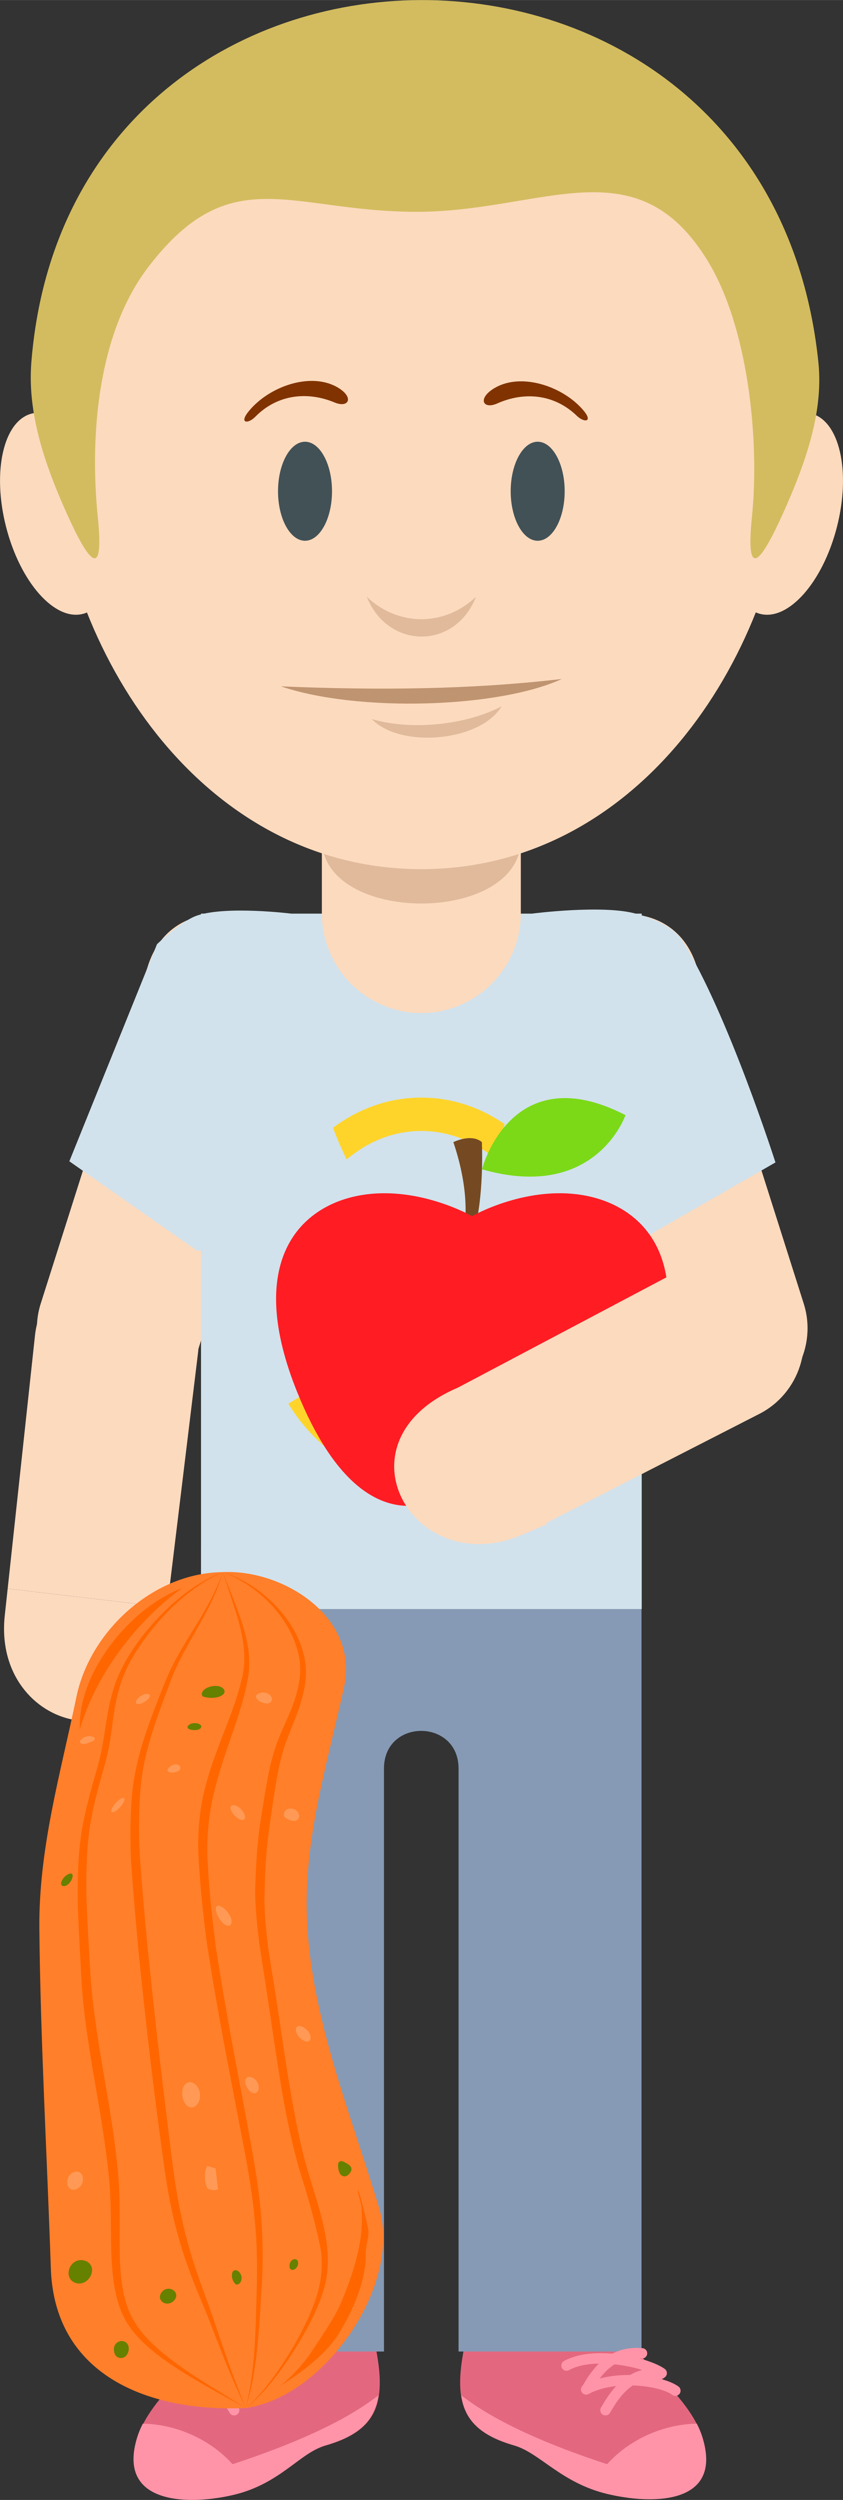 <?xml version="1.0" encoding="UTF-8" standalone="no"?>
<!-- Created with Inkscape (http://www.inkscape.org/) -->

<svg
   xmlns:dc="http://purl.org/dc/elements/1.1/"
   xmlns:cc="http://creativecommons.org/ns#"
   xmlns:rdf="http://www.w3.org/1999/02/22-rdf-syntax-ns#"
   xmlns:svg="http://www.w3.org/2000/svg"
   xmlns="http://www.w3.org/2000/svg"
   xmlns:xlink="http://www.w3.org/1999/xlink"
   xmlns:sodipodi="http://sodipodi.sourceforge.net/DTD/sodipodi-0.dtd"
   xmlns:inkscape="http://www.inkscape.org/namespaces/inkscape"
   width="22.144mm"
   height="65.617mm"
   viewBox="0 0 78.465 232.5"
   id="svg10614"
   version="1.1"
   inkscape:version="0.92.1 r"
   sodipodi:docname="david.svg"
   inkscape:export-filename="/home/fundacion/Documentos/Megamente/img/quien-soy/ejercicio26/david.png"
   inkscape:export-xdpi="95.999992"
   inkscape:export-ydpi="95.999992">
  <rect x="0" y="0" width="78.465" height="232.5" fill="#333333" stroke="none"/>
  <defs
     id="defs10616">
    <linearGradient
       id="linearGradient2218"
       spreadMethod="pad"
       gradientTransform="matrix(0,89.477,89.477,0,158.643,1602.15)"
       gradientUnits="userSpaceOnUse"
       y2="0"
       x2="1"
       y1="0"
       x1="0">
      <stop
         id="stop2210"
         offset="0"
         style="stop-opacity:1;stop-color:#ffffff" />
      <stop
         id="stop2212"
         offset="0.261"
         style="stop-opacity:1;stop-color:#ffffff" />
      <stop
         id="stop2214"
         offset="0.698"
         style="stop-opacity:1;stop-color:#ffffff" />
      <stop
         id="stop2216"
         offset="1"
         style="stop-opacity:1;stop-color:#ffffff" />
    </linearGradient>
    <radialGradient
       id="radialGradient1416"
       spreadMethod="pad"
       gradientTransform="matrix(88.649,0,0,-88.649,332.299,1673.294)"
       gradientUnits="userSpaceOnUse"
       r="1"
       cy="0"
       cx="0"
       fy="0"
       fx="0">
      <stop
         id="stop1412"
         offset="0"
         style="stop-opacity:1;stop-color:#ff151f" />
      <stop
         id="stop1414"
         offset="1"
         style="stop-opacity:1;stop-color:#c9191f" />
    </radialGradient>
    <linearGradient
       id="linearGradient1436"
       spreadMethod="pad"
       gradientTransform="matrix(8.765,8.765,8.765,-8.765,346.838,1686.178)"
       gradientUnits="userSpaceOnUse"
       y2="0"
       x2="1"
       y1="0"
       x1="0">
      <stop
         id="stop1432"
         offset="0"
         style="stop-opacity:1;stop-color:#ff151f" />
      <stop
         id="stop1434"
         offset="1"
         style="stop-opacity:1;stop-color:#c9191f" />
    </linearGradient>
    <linearGradient
       id="linearGradient1456"
       spreadMethod="pad"
       gradientTransform="matrix(6.478,-6.478,-6.478,-6.478,347.982,1693.799)"
       gradientUnits="userSpaceOnUse"
       y2="0"
       x2="1"
       y1="0"
       x1="0">
      <stop
         id="stop1452"
         offset="0"
         style="stop-opacity:1;stop-color:#ffd440" />
      <stop
         id="stop1454"
         offset="1"
         style="stop-opacity:1;stop-color:#ff9200" />
    </linearGradient>
    <linearGradient
       id="linearGradient1476"
       spreadMethod="pad"
       gradientTransform="matrix(8.765,8.765,8.765,-8.765,346.703,1661.129)"
       gradientUnits="userSpaceOnUse"
       y2="0"
       x2="1"
       y1="0"
       x1="0">
      <stop
         id="stop1472"
         offset="0"
         style="stop-opacity:1;stop-color:#ff151f" />
      <stop
         id="stop1474"
         offset="1"
         style="stop-opacity:1;stop-color:#c9191f" />
    </linearGradient>
    <linearGradient
       id="linearGradient1496"
       spreadMethod="pad"
       gradientTransform="matrix(6.478,-6.478,-6.478,-6.478,347.847,1668.751)"
       gradientUnits="userSpaceOnUse"
       y2="0"
       x2="1"
       y1="0"
       x1="0">
      <stop
         id="stop1492"
         offset="0"
         style="stop-opacity:1;stop-color:#ffd440" />
      <stop
         id="stop1494"
         offset="1"
         style="stop-opacity:1;stop-color:#ff9200" />
    </linearGradient>
    <linearGradient
       id="linearGradient1516"
       spreadMethod="pad"
       gradientTransform="matrix(8.765,8.765,8.765,-8.765,347.107,1635.407)"
       gradientUnits="userSpaceOnUse"
       y2="0"
       x2="1"
       y1="0"
       x1="0">
      <stop
         id="stop1512"
         offset="0"
         style="stop-opacity:1;stop-color:#ff151f" />
      <stop
         id="stop1514"
         offset="1"
         style="stop-opacity:1;stop-color:#c9191f" />
    </linearGradient>
    <linearGradient
       id="linearGradient1536"
       spreadMethod="pad"
       gradientTransform="matrix(6.478,-6.478,-6.478,-6.478,348.251,1643.029)"
       gradientUnits="userSpaceOnUse"
       y2="0"
       x2="1"
       y1="0"
       x1="0">
      <stop
         id="stop1532"
         offset="0"
         style="stop-opacity:1;stop-color:#ffd440" />
      <stop
         id="stop1534"
         offset="1"
         style="stop-opacity:1;stop-color:#ff9200" />
    </linearGradient>
    <linearGradient
       id="linearGradient1556"
       spreadMethod="pad"
       gradientTransform="matrix(8.765,8.765,8.765,-8.765,346.838,1610.223)"
       gradientUnits="userSpaceOnUse"
       y2="0"
       x2="1"
       y1="0"
       x1="0">
      <stop
         id="stop1552"
         offset="0"
         style="stop-opacity:1;stop-color:#ff151f" />
      <stop
         id="stop1554"
         offset="1"
         style="stop-opacity:1;stop-color:#c9191f" />
    </linearGradient>
    <linearGradient
       id="linearGradient1576"
       spreadMethod="pad"
       gradientTransform="matrix(6.478,-6.478,-6.478,-6.478,347.982,1617.845)"
       gradientUnits="userSpaceOnUse"
       y2="0"
       x2="1"
       y1="0"
       x1="0">
      <stop
         id="stop1572"
         offset="0"
         style="stop-opacity:1;stop-color:#ffd440" />
      <stop
         id="stop1574"
         offset="1"
         style="stop-opacity:1;stop-color:#ff9200" />
    </linearGradient>
    <linearGradient
       id="linearGradient1596"
       spreadMethod="pad"
       gradientTransform="matrix(6.859,10.325,10.325,-6.859,366.241,1678.799)"
       gradientUnits="userSpaceOnUse"
       y2="0"
       x2="1"
       y1="0"
       x1="0">
      <stop
         id="stop1592"
         offset="0"
         style="stop-opacity:1;stop-color:#ff151f" />
      <stop
         id="stop1594"
         offset="1"
         style="stop-opacity:1;stop-color:#c9191f" />
    </linearGradient>
    <linearGradient
       id="linearGradient1616"
       spreadMethod="pad"
       gradientTransform="matrix(7.631,-5.07,-5.07,-7.631,365.855,1686.496)"
       gradientUnits="userSpaceOnUse"
       y2="0"
       x2="1"
       y1="0"
       x1="0">
      <stop
         id="stop1612"
         offset="0"
         style="stop-opacity:1;stop-color:#ffd440" />
      <stop
         id="stop1614"
         offset="1"
         style="stop-opacity:1;stop-color:#ff9200" />
    </linearGradient>
    <linearGradient
       id="linearGradient1636"
       spreadMethod="pad"
       gradientTransform="matrix(9.756,7.647,7.647,-9.756,368.698,1657.581)"
       gradientUnits="userSpaceOnUse"
       y2="0"
       x2="1"
       y1="0"
       x1="0">
      <stop
         id="stop1632"
         offset="0"
         style="stop-opacity:1;stop-color:#ff151f" />
      <stop
         id="stop1634"
         offset="1"
         style="stop-opacity:1;stop-color:#c9191f" />
    </linearGradient>
    <linearGradient
       id="linearGradient1656"
       spreadMethod="pad"
       gradientTransform="matrix(5.652,-7.21,-7.21,-5.652,370.75,1665.009)"
       gradientUnits="userSpaceOnUse"
       y2="0"
       x2="1"
       y1="0"
       x1="0">
      <stop
         id="stop1652"
         offset="0"
         style="stop-opacity:1;stop-color:#ffd440" />
      <stop
         id="stop1654"
         offset="1"
         style="stop-opacity:1;stop-color:#ff9200" />
    </linearGradient>
    <linearGradient
       id="linearGradient1676"
       spreadMethod="pad"
       gradientTransform="matrix(10.185,7.066,7.066,-10.185,362.962,1629.928)"
       gradientUnits="userSpaceOnUse"
       y2="0"
       x2="1"
       y1="0"
       x1="0">
      <stop
         id="stop1672"
         offset="0"
         style="stop-opacity:1;stop-color:#ff151f" />
      <stop
         id="stop1674"
         offset="1"
         style="stop-opacity:1;stop-color:#c9191f" />
    </linearGradient>
    <linearGradient
       id="linearGradient1696"
       spreadMethod="pad"
       gradientTransform="matrix(5.222,-7.527,-7.527,-5.222,365.444,1637.224)"
       gradientUnits="userSpaceOnUse"
       y2="0"
       x2="1"
       y1="0"
       x1="0">
      <stop
         id="stop1692"
         offset="0"
         style="stop-opacity:1;stop-color:#ffd440" />
      <stop
         id="stop1694"
         offset="1"
         style="stop-opacity:1;stop-color:#ff9200" />
    </linearGradient>
    <linearGradient
       id="linearGradient1716"
       spreadMethod="pad"
       gradientTransform="matrix(8.765,8.765,8.765,-8.765,328.254,1677.693)"
       gradientUnits="userSpaceOnUse"
       y2="0"
       x2="1"
       y1="0"
       x1="0">
      <stop
         id="stop1712"
         offset="0"
         style="stop-opacity:1;stop-color:#ff151f" />
      <stop
         id="stop1714"
         offset="1"
         style="stop-opacity:1;stop-color:#c9191f" />
    </linearGradient>
    <linearGradient
       id="linearGradient1736"
       spreadMethod="pad"
       gradientTransform="matrix(6.478,-6.478,-6.478,-6.478,329.398,1685.315)"
       gradientUnits="userSpaceOnUse"
       y2="0"
       x2="1"
       y1="0"
       x1="0">
      <stop
         id="stop1732"
         offset="0"
         style="stop-opacity:1;stop-color:#ffd440" />
      <stop
         id="stop1734"
         offset="1"
         style="stop-opacity:1;stop-color:#ff9200" />
    </linearGradient>
    <linearGradient
       id="linearGradient1756"
       spreadMethod="pad"
       gradientTransform="matrix(8.765,8.765,8.765,-8.765,328.119,1652.645)"
       gradientUnits="userSpaceOnUse"
       y2="0"
       x2="1"
       y1="0"
       x1="0">
      <stop
         id="stop1752"
         offset="0"
         style="stop-opacity:1;stop-color:#ff151f" />
      <stop
         id="stop1754"
         offset="1"
         style="stop-opacity:1;stop-color:#c9191f" />
    </linearGradient>
    <linearGradient
       id="linearGradient1776"
       spreadMethod="pad"
       gradientTransform="matrix(6.478,-6.478,-6.478,-6.478,329.263,1660.267)"
       gradientUnits="userSpaceOnUse"
       y2="0"
       x2="1"
       y1="0"
       x1="0">
      <stop
         id="stop1772"
         offset="0"
         style="stop-opacity:1;stop-color:#ffd440" />
      <stop
         id="stop1774"
         offset="1"
         style="stop-opacity:1;stop-color:#ff9200" />
    </linearGradient>
    <linearGradient
       id="linearGradient1796"
       spreadMethod="pad"
       gradientTransform="matrix(8.765,8.765,8.765,-8.765,328.523,1626.923)"
       gradientUnits="userSpaceOnUse"
       y2="0"
       x2="1"
       y1="0"
       x1="0">
      <stop
         id="stop1792"
         offset="0"
         style="stop-opacity:1;stop-color:#ff151f" />
      <stop
         id="stop1794"
         offset="1"
         style="stop-opacity:1;stop-color:#c9191f" />
    </linearGradient>
    <linearGradient
       id="linearGradient1816"
       spreadMethod="pad"
       gradientTransform="matrix(6.478,-6.478,-6.478,-6.478,329.667,1634.545)"
       gradientUnits="userSpaceOnUse"
       y2="0"
       x2="1"
       y1="0"
       x1="0">
      <stop
         id="stop1812"
         offset="0"
         style="stop-opacity:1;stop-color:#ffd440" />
      <stop
         id="stop1814"
         offset="1"
         style="stop-opacity:1;stop-color:#ff9200" />
    </linearGradient>
    <linearGradient
       id="linearGradient1836"
       spreadMethod="pad"
       gradientTransform="matrix(8.765,8.765,8.765,-8.765,308.727,1685.37)"
       gradientUnits="userSpaceOnUse"
       y2="0"
       x2="1"
       y1="0"
       x1="0">
      <stop
         id="stop1832"
         offset="0"
         style="stop-opacity:1;stop-color:#ff151f" />
      <stop
         id="stop1834"
         offset="1"
         style="stop-opacity:1;stop-color:#c9191f" />
    </linearGradient>
    <linearGradient
       id="linearGradient1856"
       spreadMethod="pad"
       gradientTransform="matrix(6.478,-6.478,-6.478,-6.478,309.871,1692.991)"
       gradientUnits="userSpaceOnUse"
       y2="0"
       x2="1"
       y1="0"
       x1="0">
      <stop
         id="stop1852"
         offset="0"
         style="stop-opacity:1;stop-color:#ffd440" />
      <stop
         id="stop1854"
         offset="1"
         style="stop-opacity:1;stop-color:#ff9200" />
    </linearGradient>
    <linearGradient
       id="linearGradient1876"
       spreadMethod="pad"
       gradientTransform="matrix(8.765,8.765,8.765,-8.765,308.592,1660.321)"
       gradientUnits="userSpaceOnUse"
       y2="0"
       x2="1"
       y1="0"
       x1="0">
      <stop
         id="stop1872"
         offset="0"
         style="stop-opacity:1;stop-color:#ff151f" />
      <stop
         id="stop1874"
         offset="1"
         style="stop-opacity:1;stop-color:#c9191f" />
    </linearGradient>
    <linearGradient
       id="linearGradient1896"
       spreadMethod="pad"
       gradientTransform="matrix(6.478,-6.478,-6.478,-6.478,309.736,1667.943)"
       gradientUnits="userSpaceOnUse"
       y2="0"
       x2="1"
       y1="0"
       x1="0">
      <stop
         id="stop1892"
         offset="0"
         style="stop-opacity:1;stop-color:#ffd440" />
      <stop
         id="stop1894"
         offset="1"
         style="stop-opacity:1;stop-color:#ff9200" />
    </linearGradient>
    <linearGradient
       id="linearGradient1916"
       spreadMethod="pad"
       gradientTransform="matrix(8.765,8.765,8.765,-8.765,308.996,1634.599)"
       gradientUnits="userSpaceOnUse"
       y2="0"
       x2="1"
       y1="0"
       x1="0">
      <stop
         id="stop1912"
         offset="0"
         style="stop-opacity:1;stop-color:#ff151f" />
      <stop
         id="stop1914"
         offset="1"
         style="stop-opacity:1;stop-color:#c9191f" />
    </linearGradient>
    <linearGradient
       id="linearGradient1936"
       spreadMethod="pad"
       gradientTransform="matrix(6.478,-6.478,-6.478,-6.478,310.14,1642.221)"
       gradientUnits="userSpaceOnUse"
       y2="0"
       x2="1"
       y1="0"
       x1="0">
      <stop
         id="stop1932"
         offset="0"
         style="stop-opacity:1;stop-color:#ffd440" />
      <stop
         id="stop1934"
         offset="1"
         style="stop-opacity:1;stop-color:#ff9200" />
    </linearGradient>
    <linearGradient
       id="linearGradient1956"
       spreadMethod="pad"
       gradientTransform="matrix(8.765,8.765,8.765,-8.765,308.727,1609.415)"
       gradientUnits="userSpaceOnUse"
       y2="0"
       x2="1"
       y1="0"
       x1="0">
      <stop
         id="stop1952"
         offset="0"
         style="stop-opacity:1;stop-color:#ff151f" />
      <stop
         id="stop1954"
         offset="1"
         style="stop-opacity:1;stop-color:#c9191f" />
    </linearGradient>
    <linearGradient
       id="linearGradient1976"
       spreadMethod="pad"
       gradientTransform="matrix(6.478,-6.478,-6.478,-6.478,309.871,1617.037)"
       gradientUnits="userSpaceOnUse"
       y2="0"
       x2="1"
       y1="0"
       x1="0">
      <stop
         id="stop1972"
         offset="0"
         style="stop-opacity:1;stop-color:#ffd440" />
      <stop
         id="stop1974"
         offset="1"
         style="stop-opacity:1;stop-color:#ff9200" />
    </linearGradient>
    <linearGradient
       id="linearGradient1996"
       spreadMethod="pad"
       gradientTransform="matrix(9.448,8.024,8.024,-9.448,288.993,1678.198)"
       gradientUnits="userSpaceOnUse"
       y2="0"
       x2="1"
       y1="0"
       x1="0">
      <stop
         id="stop1992"
         offset="0"
         style="stop-opacity:1;stop-color:#ff151f" />
      <stop
         id="stop1994"
         offset="1"
         style="stop-opacity:1;stop-color:#c9191f" />
    </linearGradient>
    <linearGradient
       id="linearGradient2016"
       spreadMethod="pad"
       gradientTransform="matrix(5.931,-6.983,-6.983,-5.931,291.022,1685.163)"
       gradientUnits="userSpaceOnUse"
       y2="0"
       x2="1"
       y1="0"
       x1="0">
      <stop
         id="stop2012"
         offset="0"
         style="stop-opacity:1;stop-color:#ffd440" />
      <stop
         id="stop2014"
         offset="1"
         style="stop-opacity:1;stop-color:#ff9200" />
    </linearGradient>
    <linearGradient
       id="linearGradient2036"
       spreadMethod="pad"
       gradientTransform="matrix(8.006,9.464,9.464,-8.006,289.31,1652.43)"
       gradientUnits="userSpaceOnUse"
       y2="0"
       x2="1"
       y1="0"
       x1="0">
      <stop
         id="stop2032"
         offset="0"
         style="stop-opacity:1;stop-color:#ff151f" />
      <stop
         id="stop2034"
         offset="1"
         style="stop-opacity:1;stop-color:#c9191f" />
    </linearGradient>
    <linearGradient
       id="linearGradient2056"
       spreadMethod="pad"
       gradientTransform="matrix(6.995,-5.917,-5.917,-6.995,289.816,1660.121)"
       gradientUnits="userSpaceOnUse"
       y2="0"
       x2="1"
       y1="0"
       x1="0">
      <stop
         id="stop2052"
         offset="0"
         style="stop-opacity:1;stop-color:#ffd440" />
      <stop
         id="stop2054"
         offset="1"
         style="stop-opacity:1;stop-color:#ff9200" />
    </linearGradient>
    <linearGradient
       id="linearGradient2076"
       spreadMethod="pad"
       gradientTransform="matrix(6.185,10.743,10.743,-6.185,293.587,1627.012)"
       gradientUnits="userSpaceOnUse"
       y2="0"
       x2="1"
       y1="0"
       x1="0">
      <stop
         id="stop2072"
         offset="0"
         style="stop-opacity:1;stop-color:#ff151f" />
      <stop
         id="stop2074"
         offset="1"
         style="stop-opacity:1;stop-color:#c9191f" />
    </linearGradient>
    <linearGradient
       id="linearGradient2096"
       spreadMethod="pad"
       gradientTransform="matrix(7.94,-4.571,-4.571,-7.94,292.71,1634.669)"
       gradientUnits="userSpaceOnUse"
       y2="0"
       x2="1"
       y1="0"
       x1="0">
      <stop
         id="stop2092"
         offset="0"
         style="stop-opacity:1;stop-color:#ffd440" />
      <stop
         id="stop2094"
         offset="1"
         style="stop-opacity:1;stop-color:#ff9200" />
    </linearGradient>
    <clipPath
       id="clipPath1206"
       clipPathUnits="userSpaceOnUse">
      <path
         inkscape:connector-curvature="0"
         id="path1204"
         d="m 631.591,1203.37 h 116.653 v -92.56 H 631.591 Z" />
    </clipPath>
    <clipPath
       id="clipPath1210"
       clipPathUnits="userSpaceOnUse">
      <path
         inkscape:connector-curvature="0"
         id="path1208"
         d="M 747.295,1159.076 H 746.9 c -0.29,1.444 -1.027,2.476 -1.899,2.476 -0.058,0 -0.113,-0.023 -0.17,-0.032 -2.737,23.478 -26.978,41.845 -56.487,41.845 -31.344,0 -56.753,-20.719 -56.753,-46.278 0,-25.559 25.409,-46.278 56.753,-46.278 29.578,0 53.86,18.454 56.502,42.012 0.052,-0.01 0.102,-0.029 0.155,-0.029 0.872,0 1.609,1.032 1.899,2.476 h 0.395 c 0.524,0 0.949,0.852 0.949,1.904 0,1.052 -0.425,1.904 -0.949,1.904" />
    </clipPath>
    <mask
       id="mask1224"
       height="1"
       width="1"
       y="0"
       x="0"
       maskUnits="userSpaceOnUse">
      <g
         id="g1234">
        <g
           id="g1232"
           clip-path="url(#clipPath1214)">
          <g
             id="g1230">
            <g
               id="g1228">
              <path
                 inkscape:connector-curvature="0"
                 id="path1226"
                 style="fill:url(#radialGradient1222);stroke:none"
                 d="M -32768,32767 H 32767 V -32768 H -32768 Z" />
            </g>
          </g>
        </g>
      </g>
    </mask>
    <clipPath
       id="clipPath1214"
       clipPathUnits="userSpaceOnUse">
      <path
         inkscape:connector-curvature="0"
         id="path1212"
         d="M -32768,32767 H 32767 V -32768 H -32768 Z" />
    </clipPath>
    <radialGradient
       id="radialGradient1222"
       spreadMethod="pad"
       gradientTransform="matrix(46.117,0,0,-34.674,692.847,1137.341)"
       gradientUnits="userSpaceOnUse"
       r="1"
       cy="0"
       cx="0"
       fy="0"
       fx="0">
      <stop
         id="stop1216"
         offset="0"
         style="stop-opacity:1;stop-color:#ffffff" />
      <stop
         id="stop1218"
         offset="0.036"
         style="stop-opacity:1;stop-color:#ffffff" />
      <stop
         id="stop1220"
         offset="1"
         style="stop-opacity:0;stop-color:#ffffff" />
    </radialGradient>
    <radialGradient
       id="radialGradient1242"
       spreadMethod="pad"
       gradientTransform="matrix(46.117,0,0,-34.674,692.847,1137.341)"
       gradientUnits="userSpaceOnUse"
       r="1"
       cy="0"
       cx="0"
       fy="0"
       fx="0">
      <stop
         id="stop1236"
         offset="0"
         style="stop-opacity:1;stop-color:#1d1d1b" />
      <stop
         id="stop1238"
         offset="0.036"
         style="stop-opacity:1;stop-color:#1d1d1b" />
      <stop
         id="stop1240"
         offset="1"
         style="stop-opacity:1;stop-color:#242422" />
    </radialGradient>
    <clipPath
       id="clipPath1268"
       clipPathUnits="userSpaceOnUse">
      <path
         inkscape:connector-curvature="0"
         id="path1266"
         d="m 631.591,1203.37 h 116.653 v -92.56 H 631.591 Z" />
    </clipPath>
    <clipPath
       id="clipPath1272"
       clipPathUnits="userSpaceOnUse">
      <path
         inkscape:connector-curvature="0"
         id="path1270"
         d="M 747.295,1159.076 H 746.9 c -0.29,1.444 -1.027,2.476 -1.899,2.476 -0.058,0 -0.113,-0.023 -0.17,-0.032 -2.737,23.478 -26.978,41.845 -56.487,41.845 -31.344,0 -56.753,-20.719 -56.753,-46.278 0,-25.559 25.409,-46.278 56.753,-46.278 29.578,0 53.86,18.454 56.502,42.012 0.052,-0.01 0.102,-0.029 0.155,-0.029 0.872,0 1.609,1.032 1.899,2.476 h 0.395 c 0.524,0 0.949,0.852 0.949,1.904 0,1.052 -0.425,1.904 -0.949,1.904" />
    </clipPath>
    <mask
       id="mask1290"
       height="1"
       width="1"
       y="0"
       x="0"
       maskUnits="userSpaceOnUse">
      <g
         id="g1300">
        <g
           id="g1298"
           clip-path="url(#clipPath1276)">
          <g
             id="g1296">
            <g
               id="g1294">
              <path
                 inkscape:connector-curvature="0"
                 id="path1292"
                 style="fill:url(#linearGradient1288);stroke:none"
                 d="M -32768,32767 H 32767 V -32768 H -32768 Z" />
            </g>
          </g>
        </g>
      </g>
    </mask>
    <clipPath
       id="clipPath1276"
       clipPathUnits="userSpaceOnUse">
      <path
         inkscape:connector-curvature="0"
         id="path1274"
         d="M -32768,32767 H 32767 V -32768 H -32768 Z" />
    </clipPath>
    <linearGradient
       id="linearGradient1288"
       spreadMethod="pad"
       gradientTransform="matrix(0,101.904,101.904,0,689.918,1110.809)"
       gradientUnits="userSpaceOnUse"
       y2="0"
       x2="1"
       y1="0"
       x1="0">
      <stop
         id="stop1278"
         offset="0"
         style="stop-opacity:0;stop-color:#ffffff" />
      <stop
         id="stop1280"
         offset="0.4"
         style="stop-opacity:0;stop-color:#ffffff" />
      <stop
         id="stop1282"
         offset="0.649"
         style="stop-opacity:0;stop-color:#ffffff" />
      <stop
         id="stop1284"
         offset="0.925"
         style="stop-opacity:1;stop-color:#ffffff" />
      <stop
         id="stop1286"
         offset="1"
         style="stop-opacity:1;stop-color:#ffffff" />
    </linearGradient>
    <clipPath
       id="clipPath1154"
       clipPathUnits="userSpaceOnUse">
      <path
         inkscape:connector-curvature="0"
         id="path1152"
         d="m 434.196,1165.46 h 21.631 v -45.27 h -21.631 z" />
    </clipPath>
    <clipPath
       id="clipPath1080"
       clipPathUnits="userSpaceOnUse">
      <path
         inkscape:connector-curvature="0"
         id="path1078"
         d="m 407.85,1173.88 h 74.906 v -59.7 H 407.85 Z" />
    </clipPath>
    <clipPath
       id="clipPath1084"
       clipPathUnits="userSpaceOnUse">
      <path
         inkscape:connector-curvature="0"
         id="path1082"
         d="m 467.53,1173.316 c -11.394,2.441 -22.227,-3.811 -22.227,-3.811 0,0 -10.834,6.252 -22.227,3.811 -11.394,-2.442 -20.936,-13.336 -11.185,-37.426 6.927,-17.114 15.507,-23.082 23.917,-21.454 8.41,1.627 9.495,1.356 9.495,1.356 0,0 1.085,0.271 9.494,-1.356 8.41,-1.628 16.991,4.34 23.918,21.454 9.75,24.09 0.208,34.984 -11.185,37.426" />
    </clipPath>
    <mask
       id="mask1100"
       height="1"
       width="1"
       y="0"
       x="0"
       maskUnits="userSpaceOnUse">
      <g
         id="g1110">
        <g
           id="g1108"
           clip-path="url(#clipPath1088)">
          <g
             id="g1106">
            <g
               id="g1104">
              <path
                 inkscape:connector-curvature="0"
                 id="path1102"
                 style="fill:url(#linearGradient1098);stroke:none"
                 d="M -32768,32767 H 32767 V -32768 H -32768 Z" />
            </g>
          </g>
        </g>
      </g>
    </mask>
    <clipPath
       id="clipPath1088"
       clipPathUnits="userSpaceOnUse">
      <path
         inkscape:connector-curvature="0"
         id="path1086"
         d="M -32768,32767 H 32767 V -32768 H -32768 Z" />
    </clipPath>
    <linearGradient
       id="linearGradient1098"
       spreadMethod="pad"
       gradientTransform="matrix(0,59.792,59.792,0,445.303,1130.28)"
       gradientUnits="userSpaceOnUse"
       y2="0"
       x2="1"
       y1="0"
       x1="0">
      <stop
         id="stop1090"
         offset="0"
         style="stop-opacity:0;stop-color:#ffffff" />
      <stop
         id="stop1092"
         offset="0.122"
         style="stop-opacity:0;stop-color:#ffffff" />
      <stop
         id="stop1094"
         offset="0.345"
         style="stop-opacity:0;stop-color:#ffffff" />
      <stop
         id="stop1096"
         offset="1"
         style="stop-opacity:1;stop-color:#ffffff" />
    </linearGradient>
    <clipPath
       id="clipPath1002"
       clipPathUnits="userSpaceOnUse">
      <path
         inkscape:connector-curvature="0"
         id="path1000"
         d="m 445.021,1186.41 h 82.972 v -66.13 h -82.972 z" />
    </clipPath>
    <clipPath
       id="clipPath1006"
       clipPathUnits="userSpaceOnUse">
      <path
         inkscape:connector-curvature="0"
         id="path1004"
         d="m 511.128,1185.788 c -12.621,2.704 -24.621,-4.221 -24.621,-4.221 0,0 -12,6.925 -24.621,4.221 -12.62,-2.705 -23.19,-14.772 -12.389,-41.456 7.673,-18.957 17.178,-25.567 26.493,-23.764 9.315,1.802 10.517,1.502 10.517,1.502 0,0 1.202,0.3 10.517,-1.502 9.315,-1.803 18.82,4.807 26.493,23.764 10.801,26.684 0.231,38.751 -12.389,41.456" />
    </clipPath>
    <mask
       id="mask1022"
       height="1"
       width="1"
       y="0"
       x="0"
       maskUnits="userSpaceOnUse">
      <g
         id="g1032">
        <g
           id="g1030"
           clip-path="url(#clipPath1010)">
          <g
             id="g1028">
            <g
               id="g1026">
              <path
                 inkscape:connector-curvature="0"
                 id="path1024"
                 style="fill:url(#radialGradient1020);stroke:none"
                 d="M -32768,32767 H 32767 V -32768 H -32768 Z" />
            </g>
          </g>
        </g>
      </g>
    </mask>
    <clipPath
       id="clipPath1010"
       clipPathUnits="userSpaceOnUse">
      <path
         inkscape:connector-curvature="0"
         id="path1008"
         d="M -32768,32767 H 32767 V -32768 H -32768 Z" />
    </clipPath>
    <radialGradient
       id="radialGradient1020"
       spreadMethod="pad"
       gradientTransform="matrix(49.313,0,0,-49.313,458.355,1144.808)"
       gradientUnits="userSpaceOnUse"
       r="1"
       cy="0"
       cx="0"
       fy="0"
       fx="0">
      <stop
         id="stop1012"
         offset="0"
         style="stop-opacity:1;stop-color:#ffffff" />
      <stop
         id="stop1014"
         offset="0.801"
         style="stop-opacity:0;stop-color:#ffffff" />
      <stop
         id="stop1016"
         offset="0.82"
         style="stop-opacity:0;stop-color:#ffffff" />
      <stop
         id="stop1018"
         offset="1"
         style="stop-opacity:0;stop-color:#ffffff" />
    </radialGradient>
    <radialGradient
       id="radialGradient1042"
       spreadMethod="pad"
       gradientTransform="matrix(49.313,0,0,-49.313,458.355,1144.808)"
       gradientUnits="userSpaceOnUse"
       r="1"
       cy="0"
       cx="0"
       fy="0"
       fx="0">
      <stop
         id="stop1034"
         offset="0"
         style="stop-opacity:1;stop-color:#1d1d1b" />
      <stop
         id="stop1036"
         offset="0.801"
         style="stop-opacity:1;stop-color:#242422" />
      <stop
         id="stop1038"
         offset="0.82"
         style="stop-opacity:1;stop-color:#242422" />
      <stop
         id="stop1040"
         offset="1"
         style="stop-opacity:1;stop-color:#242422" />
    </radialGradient>
    <clipPath
       id="clipPath940"
       clipPathUnits="userSpaceOnUse">
      <path
         inkscape:connector-curvature="0"
         id="path938"
         d="m 445.021,1186.41 h 82.972 v -66.13 h -82.972 z" />
    </clipPath>
    <clipPath
       id="clipPath944"
       clipPathUnits="userSpaceOnUse">
      <path
         inkscape:connector-curvature="0"
         id="path942"
         d="m 511.128,1185.788 c -12.621,2.704 -24.621,-4.221 -24.621,-4.221 0,0 -12,6.925 -24.621,4.221 -12.62,-2.705 -23.19,-14.772 -12.389,-41.456 7.673,-18.957 17.178,-25.567 26.493,-23.764 9.315,1.802 10.517,1.502 10.517,1.502 0,0 1.202,0.3 10.517,-1.502 9.315,-1.803 18.82,4.807 26.493,23.764 10.801,26.684 0.231,38.751 -12.389,41.456" />
    </clipPath>
    <mask
       id="mask958"
       height="1"
       width="1"
       y="0"
       x="0"
       maskUnits="userSpaceOnUse">
      <g
         id="g968">
        <g
           id="g966"
           clip-path="url(#clipPath948)">
          <g
             id="g964">
            <g
               id="g962">
              <path
                 inkscape:connector-curvature="0"
                 id="path960"
                 style="fill:url(#linearGradient956);stroke:none"
                 d="M -32768,32767 H 32767 V -32768 H -32768 Z" />
            </g>
          </g>
        </g>
      </g>
    </mask>
    <clipPath
       id="clipPath948"
       clipPathUnits="userSpaceOnUse">
      <path
         inkscape:connector-curvature="0"
         id="path946"
         d="M -32768,32767 H 32767 V -32768 H -32768 Z" />
    </clipPath>
    <linearGradient
       id="linearGradient956"
       spreadMethod="pad"
       gradientTransform="matrix(0,59.863,59.863,0,486.507,1138.118)"
       gradientUnits="userSpaceOnUse"
       y2="0"
       x2="1"
       y1="0"
       x1="0">
      <stop
         id="stop950"
         offset="0"
         style="stop-opacity:0;stop-color:#ffffff" />
      <stop
         id="stop952"
         offset="0.093"
         style="stop-opacity:0;stop-color:#ffffff" />
      <stop
         id="stop954"
         offset="1"
         style="stop-opacity:1;stop-color:#ffffff" />
    </linearGradient>
    <linearGradient
       y2="0"
       x2="1"
       y1="0"
       x1="0"
       spreadMethod="pad"
       gradientTransform="matrix(0,59.863,59.863,0,486.507,1138.118)"
       gradientUnits="userSpaceOnUse"
       id="linearGradient18152"
       xlink:href="#linearGradient956"
       inkscape:collect="always" />
  </defs>
  <sodipodi:namedview
     id="base"
     pagecolor="#ffffff"
     bordercolor="#666666"
     borderopacity="1.0"
     inkscape:pageopacity="0.0"
     inkscape:pageshadow="2"
     inkscape:zoom="1.979899"
     inkscape:cx="-109.42478"
     inkscape:cy="127.86114"
     inkscape:document-units="px"
     inkscape:current-layer="layer1"
     showgrid="false"
     fit-margin-top="0"
     fit-margin-left="0"
     fit-margin-right="0"
     fit-margin-bottom="0"
     inkscape:window-width="1366"
     inkscape:window-height="699"
     inkscape:window-x="0"
     inkscape:window-y="32"
     inkscape:window-maximized="1" />
  <g
     inkscape:label="Capa 1"
     inkscape:groupmode="layer"
     id="layer1"
     transform="translate(-538.682,-347.18)">
    <g
       id="g2476"
       transform="matrix(1.6,0,0,1.6,-323.209,-347.808)"
       style="stroke-width:0.625">
      <g
         transform="matrix(0.551,0,0,-0.551,563.194,436.178)"
         id="g324"
         style="stroke-width:1.417">
        <path
           inkscape:connector-curvature="0"
           id="path326"
           style="fill:#aa7764;fill-opacity:1;fill-rule:evenodd;stroke:none;stroke-width:1.417"
           d="M 0,0 C -59.267,0 -44.986,-78.557 0,-78.557 44.987,-78.557 59.266,0 0,0" />
      </g>
      <g
         transform="matrix(0.551,0,0,-0.551,552.766,568.236)"
         id="g328"
         style="stroke-width:1.417">
        <path
           inkscape:connector-curvature="0"
           id="path330"
           style="fill:#e3687f;fill-opacity:1;fill-rule:evenodd;stroke:none;stroke-width:1.417"
           d="m 0,0 c -4.135,-6.159 -9.645,-9.702 -11.021,-14.145 -2.222,-7.175 5.778,-7.182 10.484,-5.832 4.409,1.266 6.832,4.226 9.38,4.961 6.572,1.896 6.74,5.785 4.082,15.016 C 10.266,9.231 3.328,5.763 0,0" />
      </g>
      <g
         transform="matrix(0.551,0,0,-0.551,573.46,568.236)"
         id="g332"
         style="stroke-width:1.417">
        <path
           inkscape:connector-curvature="0"
           id="path334"
           style="fill:#e3687f;fill-opacity:1;fill-rule:evenodd;stroke:none;stroke-width:1.417"
           d="m 0,0 c 4.135,-6.159 9.643,-9.702 11.019,-14.145 2.265,-7.311 -6.168,-7.089 -10.747,-5.735 -4.337,1.283 -6.588,4.135 -9.115,4.864 -6.572,1.896 -6.742,5.785 -4.083,15.016 2.659,9.231 9.598,5.763 12.926,0" />
      </g>
      <g
         transform="matrix(0.551,0,0,-0.551,550.374,524.387)"
         id="g336"
         style="stroke-width:1.417">
        <path
           inkscape:connector-curvature="0"
           id="path338"
           style="fill:#869ab5;fill-opacity:1;fill-rule:evenodd;stroke:none;stroke-width:1.417"
           d="M 0,0 H 46.511 V -84.693 H 27.193 v 61.504 c 0,5.277 -7.873,5.31 -7.873,0 V -84.693 H 0 Z" />
      </g>
      <g
         transform="matrix(0.551,0,0,-0.551,556.376,493.402)"
         id="g340"
         style="stroke-width:1.417">
        <path
           inkscape:connector-curvature="0"
           id="path342"
           style="fill:#fcdabe;fill-opacity:1;fill-rule:evenodd;stroke:none;stroke-width:1.417"
           d="m 0,0 -11.314,-35.615 c -1.441,-4.536 -6.333,-7.069 -10.869,-5.627 -4.538,1.44 -7.07,6.331 -5.629,10.868 L -16.498,5.24 C -13.211,15.587 3.117,9.812 0,0" />
      </g>
      <g
         transform="matrix(0.551,0,0,-0.551,547.227,528.053)"
         id="g344"
         style="stroke-width:1.417">
        <path
           inkscape:connector-curvature="0"
           id="path346"
           style="fill:#fcdabe;fill-opacity:1;fill-rule:evenodd;stroke:none;stroke-width:1.417"
           d="M 0,0 V 0 C 1.149,-0.141 1.972,-1.197 1.831,-2.346 L 1.204,-7.413 C 1.063,-8.561 0.007,-9.385 -1.14,-9.243 h -0.002 c -1.147,0.142 -1.971,1.197 -1.828,2.346 l 0.624,5.067 C -2.204,-0.682 -1.149,0.142 0,0" />
      </g>
      <g
         transform="matrix(0.551,0,0,-0.551,548.236,529.346)"
         id="g348"
         style="stroke-width:1.417">
        <path
           inkscape:connector-curvature="0"
           id="path350"
           style="fill:#fcdabe;fill-opacity:1;fill-rule:evenodd;stroke:none;stroke-width:1.417"
           d="M 0,0 0.304,2.812 -16.53,4.785 -16.834,1.974 C -18.191,-10.448 -1.551,-14.37 0,0" />
      </g>
      <g
         transform="matrix(0.551,0,0,-0.551,548.404,527.796)"
         id="g352"
         style="stroke-width:1.417">
        <path
           inkscape:connector-curvature="0"
           id="path354"
           style="fill:#fcdabe;fill-opacity:1;fill-rule:evenodd;stroke:none;stroke-width:1.417"
           d="m 0,0 3.262,26.848 c 0.573,4.724 -2.943,9.023 -7.676,9.533 -4.733,0.511 -9.024,-2.944 -9.534,-7.675 L -16.834,1.973 Z" />
      </g>
      <g
         transform="matrix(0.551,0,0,-0.551,570.114,493.402)"
         id="g356"
         style="stroke-width:1.417">
        <path
           inkscape:connector-curvature="0"
           id="path358"
           style="fill:#fcdabe;fill-opacity:1;fill-rule:evenodd;stroke:none;stroke-width:1.417"
           d="m 0,0 11.312,-35.615 c 1.443,-4.536 6.333,-7.069 10.871,-5.627 4.536,1.44 7.068,6.331 5.627,10.868 L 16.496,5.24 C 13.209,15.587 -3.117,9.812 0,0" />
      </g>
      <path
         inkscape:connector-curvature="0"
         id="path372"
         style="fill:#d1e2ec;fill-opacity:1;fill-rule:evenodd;stroke:none;stroke-width:0.625"
         d="m 550.376,487.472 h 25.637 v 40.422 h -25.637 z" />
      <g
         transform="matrix(0.551,0,0,-0.551,563.194,468.417)"
         id="g374"
         style="stroke-width:1.417">
        <path
           inkscape:connector-curvature="0"
           id="path376"
           style="fill:#fcdabe;fill-opacity:1;fill-rule:evenodd;stroke:none;stroke-width:1.417"
           d="m 0,0 v 0 c 5.776,0 10.502,-4.727 10.502,-10.504 v -24.064 c 0,-5.777 -4.726,-10.503 -10.502,-10.503 -5.778,0 -10.504,4.726 -10.504,10.503 v 24.064 C -10.504,-4.727 -5.778,0 0,0" />
      </g>
      <g
         transform="matrix(0.551,0,0,-0.551,568.983,483.155)"
         id="g378"
         style="stroke-width:1.417">
        <path
           inkscape:connector-curvature="0"
           id="path380"
           style="fill:#e0ba9b;fill-opacity:1;fill-rule:evenodd;stroke:none;stroke-width:1.417"
           d="M 0,0 V 0 C 0,-9.021 -21.005,-9.021 -21.005,0 -21.005,9.021 0,9.021 0,0" />
      </g>
      <g
         transform="matrix(0.551,0,0,-0.551,563.194,437.556)"
         id="g382"
         style="stroke-width:1.417">
        <path
           inkscape:connector-curvature="0"
           id="path384"
           style="fill:#fcdabe;fill-opacity:1;fill-rule:evenodd;stroke:none;stroke-width:1.417"
           d="M 0,0 C -59.183,0 -44.924,-85.899 0,-85.899 44.922,-85.899 59.182,0 0,0" />
      </g>
      <g
         transform="matrix(0.551,0,0,-0.551,540.529,458.405)"
         id="g386"
         style="stroke-width:1.417">
        <path
           inkscape:connector-curvature="0"
           id="path388"
           style="fill:#fcdabe;fill-opacity:1;fill-rule:evenodd;stroke:none;stroke-width:1.417"
           d="M 0,0 C 2.99,0.763 6.621,-3.349 8.111,-9.185 9.6,-15.02 8.387,-20.369 5.397,-21.132 c -2.988,-0.764 -6.621,3.348 -8.11,9.183 C -4.203,-6.113 -2.988,-0.763 0,0" />
      </g>
      <g
         transform="matrix(0.551,0,0,-0.551,585.876,458.405)"
         id="g390"
         style="stroke-width:1.417">
        <path
           inkscape:connector-curvature="0"
           id="path392"
           style="fill:#fcdabe;fill-opacity:1;fill-rule:evenodd;stroke:none;stroke-width:1.417"
           d="m 0,0 c -2.99,0.763 -6.621,-3.349 -8.111,-9.185 -1.489,-5.835 -0.276,-11.184 2.714,-11.947 2.988,-0.764 6.621,3.348 8.11,9.183 C 4.203,-6.113 2.988,-0.763 0,0" />
      </g>
      <g
         transform="matrix(0.551,0,0,-0.551,569.961,465.798)"
         id="g394"
         style="stroke-width:1.417">
        <path
           inkscape:connector-curvature="0"
           id="path396"
           style="fill:#425156;fill-opacity:1;fill-rule:evenodd;stroke:none;stroke-width:1.417"
           d="M 0,0 C 1.571,0 2.85,2.347 2.85,5.223 2.85,8.1 1.571,10.447 0,10.447 -1.569,10.447 -2.85,8.1 -2.85,5.223 -2.85,2.347 -1.569,0 0,0" />
      </g>
      <g
         transform="matrix(0.551,0,0,-0.551,556.426,465.798)"
         id="g398"
         style="stroke-width:1.417">
        <path
           inkscape:connector-curvature="0"
           id="path400"
           style="fill:#425156;fill-opacity:1;fill-rule:evenodd;stroke:none;stroke-width:1.417"
           d="M 0,0 C 1.569,0 2.85,2.347 2.85,5.223 2.85,8.1 1.569,10.447 0,10.447 -1.569,10.447 -2.851,8.1 -2.851,5.223 -2.851,2.347 -1.569,0 0,0" />
      </g>
      <g
         transform="matrix(0.551,0,0,-0.551,566.372,469.055)"
         id="g402"
         style="stroke-width:1.417">
        <path
           inkscape:connector-curvature="0"
           id="path404"
           style="fill:#e0ba9b;fill-opacity:1;fill-rule:evenodd;stroke:none;stroke-width:1.417"
           d="M 0,0 C -2.213,-5.642 -9.319,-5.543 -11.531,0 -8.292,-3.082 -3.416,-3.225 0,0" />
      </g>
      <path
         d="m 555.456,502.789 c 0.88,-1.42 2.035,-2.587 3.37,-3.391 1.311,-0.789 2.795,-1.234 4.368,-1.234 1.572,0 3.055,0.445 4.366,1.234 1.337,0.804 2.49,1.971 3.37,3.391 l -1.644,1.015 c -0.714,-1.152 -1.648,-2.098 -2.725,-2.746 -1.014,-0.61 -2.159,-0.954 -3.367,-0.954 -1.21,0 -2.355,0.344 -3.367,0.954 -1.078,0.648 -2.013,1.594 -2.726,2.746 z m 15.475,13.174 c -0.88,1.419 -2.033,2.586 -3.37,3.391 -1.311,0.789 -2.794,1.234 -4.366,1.234 -1.573,0 -3.057,-0.445 -4.368,-1.234 -1.336,-0.804 -2.49,-1.971 -3.37,-3.391 l 1.644,-1.015 c 0.714,1.152 1.648,2.098 2.726,2.747 1.013,0.61 2.157,0.954 3.367,0.954 1.209,0 2.353,-0.343 3.367,-0.954 1.077,-0.649 2.011,-1.595 2.725,-2.747 z"
         style="fill:#ffd42a;fill-opacity:1;fill-rule:nonzero;stroke:none;stroke-width:0.625"
         id="path408"
         inkscape:connector-curvature="0" />
      <path
         sodipodi:nodetypes="acccccsacaca"
         inkscape:connector-curvature="0"
         id="path4266"
         d="m 550.153,487.581 c -0.909,0.302 -2.339,1.67 -2.339,1.67 l -5.098,12.617 7.437,5.202 25.28,-0.334 8.36,-4.802 c 0,0 -2.765,-8.635 -5.38,-12.834 -0.564,-0.906 -1.727,-1.348 -2.757,-1.63 -1.934,-0.529 -6.014,0 -6.014,0 0,0 -0.037,17.684 -6.361,17.885 -6.484,0.206 -7.671,-17.885 -7.671,-17.885 0,0 -3.73,-0.462 -5.457,0.111 z"
         style="fill:#d1e2ec;fill-opacity:1;fill-rule:evenodd;stroke:none;stroke-width:0.625px;stroke-linecap:butt;stroke-linejoin:miter;stroke-opacity:1" />
      <path
         inkscape:connector-curvature="0"
         id="path412"
         style="fill:#ffdd55;fill-opacity:1;fill-rule:evenodd;stroke:none;stroke-width:0.625"
         d="m 564.15,505.222 v 8.307 h 2.226 v -8.307 z" />
      <g
         transform="matrix(0.546,0.075,0.075,-0.546,571.364,473.832)"
         id="g416"
         style="stroke-width:1.417">
        <path
           inkscape:connector-curvature="0"
           id="path418"
           style="fill:#bf9470;fill-opacity:1;fill-rule:evenodd;stroke:none;stroke-width:1.417"
           d="M 0,0 C -6.197,-3.956 -20.866,-6.429 -29.263,-4.805 -19.289,-3.86 -9.471,-2.451 0,0" />
      </g>
      <g
         transform="matrix(0.551,0,0,-0.551,567.861,475.42)"
         id="g420"
         style="stroke-width:1.417">
        <path
           inkscape:connector-curvature="0"
           id="path422"
           style="fill:#e0ba9b;fill-opacity:1;fill-rule:evenodd;stroke:none;stroke-width:1.417"
           d="M 0,0 C -2.213,-3.72 -10.666,-4.495 -13.712,-1.345 -9.602,-2.566 -3.792,-2.003 0,0" />
      </g>
      <g
         style="fill:#d3bc5f;fill-opacity:1;stroke-width:1.417"
         transform="matrix(0.582,0,0,-0.594,544.371,464.421)"
         id="g424">
        <path
           inkscape:connector-curvature="0"
           id="path426"
           style="fill:#d3bc5f;fill-opacity:1;fill-rule:evenodd;stroke:none;stroke-width:1.417"
           d="m 0,0 c 0.65,-6.285 -0.879,-4.506 -3.135,0.422 -2.256,4.928 -3.903,9.845 -3.507,14.711 3.806,46.989 73.672,47.566 78.67,0 C 72.537,10.277 70.777,5.35 68.52,0.422 66.264,-4.506 64.736,-6.284 65.385,0 c 0.788,7.629 -0.388,18.609 -4.423,25.072 -7.143,11.436 -16.464,4.799 -29.1,4.799 -12.637,0 -18.56,5.157 -26.811,-5.398 C 0.05,18.075 -0.841,8.146 0,0" />
      </g>
      <g
         style="fill:#803300;fill-opacity:1;stroke-width:1.417"
         transform="matrix(0.523,0.173,0.173,-0.523,567.317,457.007)"
         id="g432">
        <path
           inkscape:connector-curvature="0"
           id="path434"
           style="fill:#803300;fill-opacity:1;fill-rule:evenodd;stroke:none;stroke-width:1.417"
           d="M 0,0 C 2.042,2.667 6.814,2.735 9.772,0.973 11.253,0.09 10.332,-0.3 9.369,0.164 6.261,1.663 3.165,0.779 0.966,-1.228 -0.2,-2.293 -1.133,-1.482 0,0" />
      </g>
      <g
         style="fill:#803300;fill-opacity:1;stroke-width:1.417"
         transform="matrix(0.519,-0.186,-0.186,-0.519,558.416,456.942)"
         id="g436">
        <path
           inkscape:connector-curvature="0"
           id="path438"
           style="fill:#803300;fill-opacity:1;fill-rule:evenodd;stroke:none;stroke-width:1.417"
           d="M 0,0 C -2.042,2.667 -6.814,2.735 -9.772,0.973 -11.253,0.09 -10.332,-0.3 -9.369,0.164 -6.261,1.663 -3.165,0.779 -0.966,-1.228 0.2,-2.293 1.133,-1.482 0,0" />
      </g>
      <g
         transform="matrix(0.551,0,0,-0.551,546.991,575.246)"
         id="g440"
         style="stroke-width:1.417">
        <path
           inkscape:connector-curvature="0"
           id="path442"
           style="fill:#ff94a8;fill-opacity:1;fill-rule:evenodd;stroke:none;stroke-width:1.417"
           d="m 0,0 c -0.242,-0.468 -0.442,-0.943 -0.592,-1.428 -2.23,-7.199 5.57,-7.191 10.23,-6.069 4.879,1.173 6.955,4.426 9.633,5.198 3.526,1.017 5.208,2.608 5.599,5.287 C 21.131,0.08 15.473,-2.305 9.473,-4.277 6.921,-1.451 3.232,-0.045 0,0" />
      </g>
      <g
         transform="matrix(0.551,0,0,-0.551,548.415,573.573)"
         id="g444"
         style="stroke-width:1.417">
        <path
           inkscape:connector-curvature="0"
           id="path446"
           style="fill:#ff94a8;fill-opacity:1;fill-rule:nonzero;stroke:none;stroke-width:1.417"
           d="m 0,0 c -0.243,-0.179 -0.587,-0.126 -0.766,0.118 -0.179,0.244 -0.125,0.588 0.118,0.767 0.43,0.314 1.099,0.594 1.908,0.805 L 1.247,1.689 C 1.088,1.675 0.938,1.73 0.828,1.831 0.773,1.866 0.721,1.913 0.678,1.97 0.499,2.214 0.553,2.558 0.796,2.737 1.331,3.128 2.319,3.539 3.511,3.856 3.425,3.853 3.337,3.846 3.248,3.838 2.947,3.811 2.68,4.033 2.654,4.334 2.627,4.635 2.849,4.902 3.149,4.929 4.01,5.008 4.763,4.921 5.425,4.719 V 3.137 C 4.611,3.014 3.84,2.834 3.181,2.629 3.65,2.504 4.078,2.322 4.468,2.098 4.785,2.101 5.107,2.094 5.425,2.074 V -0.165 C 5.198,0.111 4.946,0.377 4.667,0.616 4.509,0.752 4.341,0.88 4.164,0.997 2.357,0.939 0.721,0.528 0,0 M 5.425,4.719 C 5.749,4.621 6.05,4.495 6.333,4.348 L 6.415,4.355 C 8.215,4.499 10.074,4.326 11.436,3.574 11.701,3.428 11.797,3.095 11.652,2.829 11.506,2.564 11.173,2.467 10.908,2.613 10.053,3.083 8.931,3.283 7.75,3.301 8.496,2.568 9.029,1.714 9.448,0.997 9.646,0.831 9.705,0.544 9.578,0.31 9.432,0.045 9.099,-0.053 8.832,0.093 7.998,0.554 6.977,0.818 5.919,0.933 6.624,0.184 7.132,-0.658 7.531,-1.344 7.684,-1.606 7.594,-1.941 7.331,-2.093 7.07,-2.246 6.733,-2.156 6.581,-1.894 6.277,-1.369 5.903,-0.743 5.425,-0.165 V 2.074 C 6.189,2.027 6.953,1.914 7.673,1.72 7.379,2.11 7.045,2.489 6.653,2.816 6.479,2.962 6.291,3.099 6.091,3.222 5.867,3.198 5.645,3.169 5.425,3.137 Z" />
      </g>
      <g
         transform="matrix(0.551,0,0,-0.551,579.218,575.246)"
         id="g448"
         style="stroke-width:1.417">
        <path
           inkscape:connector-curvature="0"
           id="path450"
           style="fill:#ff94a8;fill-opacity:1;fill-rule:evenodd;stroke:none;stroke-width:1.417"
           d="m 0,0 c 0.241,-0.468 0.442,-0.943 0.592,-1.428 2.23,-7.199 -5.397,-7.105 -10.058,-5.984 -4.879,1.174 -7.127,4.341 -9.804,5.113 -3.525,1.017 -5.209,2.608 -5.6,5.287 3.739,-2.908 9.397,-5.293 15.397,-7.265 C -6.921,-1.451 -3.232,-0.045 0,0" />
      </g>
      <g
         transform="matrix(0.551,0,0,-0.551,574.803,570.972)"
         id="g452"
         style="stroke-width:1.417">
        <path
           inkscape:connector-curvature="0"
           id="path454"
           style="fill:#ff94a8;fill-opacity:1;fill-rule:nonzero;stroke:none;stroke-width:1.417"
           d="m 0,0 c -0.322,-0.098 -0.623,-0.225 -0.905,-0.371 l -0.083,0.007 c -1.8,0.143 -3.657,-0.03 -5.021,-0.781 -0.265,-0.146 -0.361,-0.48 -0.216,-0.745 0.147,-0.265 0.479,-0.363 0.746,-0.217 0.854,0.471 1.975,0.67 3.156,0.689 -0.746,-0.734 -1.279,-1.587 -1.698,-2.305 -0.198,-0.165 -0.257,-0.452 -0.129,-0.687 0.145,-0.265 0.48,-0.362 0.745,-0.216 0.834,0.46 1.855,0.724 2.913,0.84 -0.705,-0.749 -1.213,-1.592 -1.612,-2.277 -0.151,-0.262 -0.063,-0.598 0.2,-0.75 0.261,-0.152 0.598,-0.063 0.75,0.199 0.304,0.526 0.678,1.15 1.154,1.729 v 2.239 c -0.762,-0.046 -1.526,-0.16 -2.244,-0.353 0.292,0.389 0.628,0.769 1.018,1.096 0.176,0.146 0.362,0.283 0.562,0.405 C -0.44,-1.522 -0.218,-1.551 0,-1.583 Z m 5.427,-4.719 c 0.244,-0.179 0.587,-0.127 0.766,0.118 0.179,0.244 0.125,0.587 -0.118,0.766 -0.429,0.314 -1.099,0.594 -1.908,0.806 L 4.18,-3.03 c 0.159,-0.015 0.31,0.041 0.419,0.141 0.057,0.036 0.107,0.082 0.15,0.14 0.179,0.244 0.125,0.587 -0.118,0.766 -0.533,0.391 -1.523,0.803 -2.715,1.12 0.086,-0.004 0.174,-0.01 0.263,-0.018 0.301,-0.027 0.568,0.195 0.596,0.495 C 2.802,-0.084 2.58,0.182 2.278,0.209 1.417,0.289 0.664,0.201 0,0 V -1.583 C 0.816,-1.705 1.587,-1.885 2.247,-2.091 1.777,-2.215 1.349,-2.398 0.959,-2.621 0.642,-2.619 0.32,-2.626 0,-2.646 v -2.239 c 0.229,0.276 0.481,0.542 0.76,0.782 0.158,0.135 0.326,0.263 0.503,0.38 1.808,-0.057 3.443,-0.469 4.164,-0.996" />
      </g>
      <path
         inkscape:connector-curvature="0"
         id="path412-3"
         style="fill:#ffdd55;fill-opacity:1;fill-rule:evenodd;stroke:none;stroke-width:0.625"
         d="m 559.344,505.222 v 8.307 h 2.226 v -8.307 z" />
      <g
         style="stroke-width:1.415"
         inkscape:label="Capa 1"
         id="layer1-6"
         transform="matrix(0.012,0.442,-0.442,0.012,614.371,344.403)">
        <g
           style="stroke-width:1.415"
           id="g4162"
           transform="matrix(0.524,0,0,0.524,193.255,84.902)">
          <path
             d="m 406.253,130.825 c 0,-0.507 0,-0.76 -0.013,-1.267 -0.125,-15.228 12.313,-33.469 29.465,-29.413 18.3,4.513 36.369,10.677 55.409,10.937 25.887,0.353 51.053,-9.495 75.703,-16.149 19.492,-5.156 46.719,14.74 49.203,34.597 0.028,0.519 0.02,0.759 0.028,1.288 0.133,23.919 -9.801,46.888 -36.585,46.941 -28.26,0.179 -56.613,1.047 -84.869,0.569 -20.275,-0.343 -38.741,-6.333 -58.291,-10.948 -16.163,-3.907 -29.88,-19.767 -30.052,-36.556"
             style="fill:#ff7f2a;fill-opacity:1;fill-rule:nonzero;stroke:none;stroke-width:1.415"
             id="path54164"
             inkscape:connector-curvature="0" />
          <path
             d="m 616.035,129.807 c 0,0 -0.128,-0.172 -0.401,-0.515 -0.268,-0.347 -0.697,-0.855 -1.331,-1.527 -1.269,-1.344 -3.433,-3.347 -6.741,-5.844 -3.313,-2.477 -7.781,-5.477 -13.041,-8.115 -2.619,-1.303 -5.457,-2.528 -8.363,-3.268 -0.745,-0.169 -1.525,-0.391 -2.248,-0.471 -0.735,-0.108 -1.473,-0.237 -2.239,-0.263 -0.38,-0.025 -0.763,-0.049 -1.147,-0.073 -0.384,-0.016 -0.769,10e-4 -1.156,10e-4 -0.388,0.013 -0.776,0.013 -1.168,0.02 -0.389,0.031 -0.781,0.061 -1.176,0.092 -7.116,1.16 -13.839,3.001 -20.781,4.944 -7.937,2.028 -16.041,3.332 -24.159,4.389 -7.811,1.019 -15.636,1.916 -23.452,2.893 -3.787,0.477 -7.66,1.055 -11.32,1.372 -3.649,0.316 -7.065,0.489 -10.459,0.459 -6.099,-0.293 -12.057,-0.745 -18.069,-1.864 -5.377,-1.027 -10.537,-1.879 -15.183,-3.212 -2.317,-0.669 -4.511,-1.479 -6.587,-2.456 -2.079,-0.961 -4.095,-1.979 -6.139,-2.849 -4.084,-1.753 -8.317,-2.847 -12.341,-2.309 -3.996,0.572 -7.627,2.231 -10.589,4.257 -2.975,2.019 -5.332,4.373 -7.075,6.559 -1.737,2.195 -2.909,4.173 -3.621,5.581 -0.367,0.699 -0.572,1.277 -0.751,1.648 -0.167,0.377 -0.255,0.573 -0.255,0.573 0,0 0.077,-0.2 0.225,-0.585 0.16,-0.379 0.34,-0.971 0.673,-1.691 0.655,-1.444 1.719,-3.525 3.423,-5.817 1.697,-2.291 4.019,-4.792 7.007,-6.996 1.483,-1.123 3.159,-2.107 4.967,-2.979 1.817,-0.851 3.797,-1.475 5.892,-1.853 0.532,-0.067 1.069,-0.131 1.609,-0.192 0.539,-0.051 1.06,-0.027 1.596,-0.04 1.113,-0.013 2.191,0.131 3.293,0.307 2.195,0.371 4.376,1.06 6.521,1.884 2.144,0.827 4.253,1.789 6.401,2.68 1.069,0.436 2.165,0.865 3.279,1.248 1.12,0.377 2.271,0.721 3.455,1.035 5.171,1.284 10.437,2.112 15.683,3.021 6.129,1.084 12.207,1.516 18.416,1.785 3.4,0.043 6.721,-0.131 10.291,-0.448 3.56,-0.316 7.333,-0.893 11.121,-1.393 7.616,-1.004 15.251,-1.851 22.868,-2.855 3.879,-0.513 7.8,-1.097 11.684,-1.752 1.944,-0.333 3.855,-0.677 5.795,-1.073 1.909,-0.365 3.779,-0.819 5.635,-1.287 3.707,-0.959 7.275,-2.031 10.707,-2.889 3.431,-0.865 6.744,-1.517 9.983,-1.717 0.405,-0.023 0.808,-0.045 1.208,-0.067 0.405,0 0.807,0 1.207,0.013 0.4,0.013 0.796,0 1.195,0.028 0.399,0.035 0.796,0.069 1.191,0.105 0.783,0.047 1.584,0.204 2.372,0.345 0.803,0.115 1.528,0.36 2.275,0.556 3.064,0.903 5.892,2.255 8.543,3.68 5.293,2.876 9.744,6.055 13.036,8.663 3.292,2.616 5.375,4.749 6.6,6.144 0.608,0.704 1.013,1.231 1.265,1.589 0.257,0.355 0.377,0.533 0.377,0.533"
             style="fill:#ff6600;fill-opacity:1;fill-rule:nonzero;stroke:none;stroke-width:1.415"
             id="path54168"
             inkscape:connector-curvature="0" />
          <path
             d="m 616.035,129.807 c 0,0 -0.753,-0.221 -2.316,-0.617 -1.563,-0.392 -3.968,-0.901 -7.348,-1.399 -3.381,-0.501 -7.744,-0.892 -13.096,-1.191 -2.671,-0.147 -5.613,-0.324 -8.731,-0.479 -3.112,-0.136 -6.443,-0.219 -9.941,-0.141 -7.707,0.176 -15.383,1.088 -22.981,2.344 -8.719,1.412 -17.431,2.864 -26.149,4.272 -8.805,1.384 -17.609,2.691 -26.453,3.793 -7.629,0.784 -15.137,1.359 -22.804,1.52 -6.191,-0.045 -11.257,-0.809 -15.568,-2.027 -4.316,-1.188 -8.009,-2.671 -11.475,-4.083 -3.461,-1.419 -6.665,-2.827 -9.807,-4.001 -1.572,-0.58 -3.124,-1.107 -4.665,-1.559 -0.765,-0.236 -1.547,-0.433 -2.292,-0.631 -0.771,-0.164 -1.54,-0.336 -2.288,-0.411 -1.507,-0.193 -3.011,-0.207 -4.467,-0.109 -1.459,0.079 -2.877,0.287 -4.244,0.543 -2.735,0.525 -5.273,1.261 -7.504,1.928 -2.228,0.679 -4.159,1.245 -5.519,1.651 -1.364,0.389 -2.143,0.62 -2.143,0.62 0,0 0.765,-0.271 2.105,-0.737 1.333,-0.488 3.223,-1.179 5.429,-1.957 2.208,-0.776 4.728,-1.651 7.487,-2.339 2.757,-0.679 5.783,-1.169 8.957,-0.912 0.804,0.044 1.585,0.18 2.38,0.307 0.808,0.169 1.596,0.325 2.4,0.525 1.607,0.383 3.223,0.869 4.869,1.391 3.288,1.065 6.676,2.344 10.284,3.712 3.613,1.359 7.499,2.711 11.892,3.896 5.092,1.357 10.379,1.943 15.644,1.931 7.551,-0.14 14.933,-0.703 22.447,-1.487 8.649,-1.089 17.264,-2.344 25.877,-3.689 8.541,-1.371 17.08,-2.755 25.633,-4.049 4.105,-0.628 8.091,-1.151 11.929,-1.485 3.839,-0.335 7.531,-0.489 11.044,-0.485 3.515,0.013 6.843,0.155 9.972,0.404 3.12,0.264 6,0.541 8.675,0.784 5.337,0.489 9.737,1.044 13.131,1.679 3.397,0.613 5.792,1.287 7.345,1.751 1.549,0.477 2.289,0.739 2.289,0.739"
             style="fill:#ff6600;fill-opacity:1;fill-rule:nonzero;stroke:none;stroke-width:1.415"
             id="path54172"
             inkscape:connector-curvature="0" />
          <path
             d="m 616.035,129.807 c 0,0 -0.105,0.183 -0.323,0.545 -0.213,0.367 -0.543,0.913 -0.996,1.681 -0.911,1.527 -2.299,3.98 -4.343,7.356 -2.055,3.359 -4.692,7.716 -8.279,12.16 -1.809,2.195 -3.863,4.4 -6.357,6.256 -0.64,0.417 -1.292,0.839 -1.953,1.263 -0.719,0.349 -1.447,0.727 -2.197,1.055 -0.764,0.268 -1.525,0.591 -2.329,0.816 -0.811,0.199 -1.616,0.479 -2.469,0.612 -3.381,0.688 -7.077,0.885 -10.979,0.911 -3.904,0.028 -8.028,-0.153 -12.248,-0.136 -1.061,-0.013 -2.108,0.035 -3.177,0.051 -1.049,0.059 -2.123,0.08 -3.173,0.173 -2.169,0.149 -4.309,0.349 -6.46,0.573 -4.312,0.467 -8.652,1.04 -12.952,1.656 -8.444,1.212 -16.88,2.504 -25.397,3.087 -4.185,0.277 -8.315,0.307 -12.124,0.421 -3.821,0.115 -7.319,0.18 -10.747,0.239 -6.277,-0.079 -12.4,-0.299 -18.603,-1.368 -5.425,-0.983 -10.677,-2.639 -15.916,-4.32 -2.405,-0.737 -4.652,-1.319 -6.819,-1.748 -2.181,-0.445 -4.323,-0.783 -6.516,-1.225 -2.188,-0.433 -4.425,-0.967 -6.672,-1.723 -0.563,-0.197 -1.121,-0.387 -1.683,-0.613 -0.168,-0.064 -0.252,-0.097 -0.42,-0.161 -0.08,-0.032 -0.115,-0.041 -0.233,-0.092 -0.083,-0.037 -0.124,-0.056 -0.205,-0.093 -0.275,-0.125 -0.547,-0.249 -0.819,-0.372 -0.272,-0.123 -0.544,-0.244 -0.813,-0.364 -0.275,-0.135 -0.556,-0.293 -0.831,-0.439 -0.549,-0.307 -1.108,-0.557 -1.633,-0.896 -0.529,-0.325 -1.053,-0.644 -1.573,-0.956 -0.513,-0.336 -1.016,-0.692 -1.515,-1.027 -0.504,-0.324 -0.987,-0.689 -1.463,-1.051 -0.475,-0.364 -0.952,-0.697 -1.405,-1.072 -0.903,-0.757 -1.795,-1.452 -2.612,-2.221 -0.412,-0.376 -0.828,-0.729 -1.219,-1.103 -0.388,-0.381 -0.769,-0.755 -1.145,-1.12 -2.983,-2.952 -5.273,-5.815 -6.94,-8.312 -1.675,-2.5 -2.697,-4.644 -3.36,-6.111 -0.317,-0.741 -0.509,-1.332 -0.667,-1.719 -0.148,-0.389 -0.225,-0.589 -0.225,-0.589 0,0 0.088,0.196 0.255,0.579 0.176,0.377 0.395,0.956 0.745,1.677 0.72,1.435 1.853,3.489 3.564,5.907 1.715,2.411 4.044,5.156 7.02,7.955 0.373,0.345 0.753,0.699 1.139,1.06 0.389,0.353 0.8,0.685 1.208,1.04 0.809,0.724 1.688,1.372 2.573,2.079 1.8,1.324 3.72,2.703 5.759,3.821 0.508,0.316 1.012,0.524 1.524,0.801 0.257,0.128 0.511,0.268 0.772,0.392 0.267,0.112 0.533,0.225 0.803,0.34 0.268,0.113 0.537,0.229 0.808,0.347 0.081,0.035 0.121,0.052 0.203,0.087 0.069,0.025 0.104,0.037 0.173,0.063 0.159,0.057 0.239,0.085 0.397,0.143 0.531,0.201 1.06,0.367 1.591,0.54 2.124,0.661 4.244,1.14 6.325,1.505 2.087,0.38 4.131,0.657 6.241,1.048 2.107,0.367 4.319,0.948 6.677,1.655 5.08,1.611 10.18,3.172 15.431,4.128 6.088,1.047 12.096,1.237 18.257,1.297 3.423,-0.045 6.977,-0.123 10.845,-0.252 3.881,-0.128 8.071,-0.177 12.191,-0.473 8.595,-0.647 17.116,-1.917 25.643,-3.136 4.403,-0.62 8.857,-1.231 13.329,-1.663 2.247,-0.215 4.489,-0.403 6.679,-0.535 1.115,-0.088 2.24,-0.101 3.347,-0.152 1.111,-0.013 2.212,-0.04 3.303,-0.023 4.36,0.029 8.528,0.235 12.42,0.285 3.891,0.051 7.519,-0.069 10.805,-0.657 0.835,-0.108 1.607,-0.36 2.396,-0.529 0.779,-0.197 1.509,-0.488 2.251,-0.723 0.709,-0.289 1.384,-0.616 2.065,-0.915 0.663,-0.389 1.315,-0.775 1.956,-1.157 2.464,-1.676 4.561,-3.731 6.42,-5.795 3.692,-4.183 6.465,-8.347 8.623,-11.565 2.133,-3.248 3.659,-5.571 4.629,-7.047 0.487,-0.736 0.844,-1.267 1.075,-1.621 0.235,-0.352 0.349,-0.529 0.349,-0.529"
             style="fill:#ff6600;fill-opacity:1;fill-rule:nonzero;stroke:none;stroke-width:1.415"
             id="path54176"
             inkscape:connector-curvature="0" />
          <path
             d="m 616.035,129.807 c 0,0 -0.715,0.293 -2.175,0.928 -1.467,0.619 -3.693,1.591 -6.856,2.804 -3.153,1.235 -7.261,2.688 -12.255,4.467 -2.503,0.889 -5.177,1.909 -8.075,3.039 -2.911,1.117 -6.055,2.204 -9.439,3.221 -3.383,1.021 -7.023,1.908 -10.879,2.657 -3.86,0.733 -7.943,1.308 -12.189,1.777 -8.837,0.977 -17.68,1.876 -26.536,2.696 -8.883,0.785 -17.767,1.525 -26.66,2.173 -7.535,0.495 -15.064,0.939 -22.607,1.275 -6.195,0.127 -11.257,-0.131 -15.619,-0.553 -4.381,-0.432 -8.297,-1.357 -11.968,-2.463 -3.668,-1.099 -7.141,-2.456 -10.524,-3.845 -1.693,-0.696 -3.361,-1.4 -5.013,-2.112 -0.832,-0.363 -1.637,-0.709 -2.475,-1.081 -0.409,-0.192 -0.816,-0.379 -1.22,-0.563 -0.411,-0.2 -0.828,-0.421 -1.237,-0.624 -3.273,-1.688 -6.359,-3.695 -9.129,-5.505 -2.772,-1.812 -5.273,-3.417 -7.461,-4.663 -2.188,-1.245 -4.059,-2.147 -5.38,-2.745 -1.332,-0.573 -2.095,-0.859 -2.095,-0.859 0,0 0.777,0.245 2.136,0.745 1.352,0.517 3.269,1.301 5.479,2.463 2.215,1.147 4.735,2.635 7.483,4.301 1.373,0.835 2.808,1.699 4.291,2.552 1.481,0.872 3.02,1.701 4.568,2.468 0.385,0.18 0.771,0.376 1.161,0.556 0.393,0.167 0.788,0.337 1.184,0.511 0.767,0.319 1.569,0.64 2.356,0.96 1.583,0.639 3.181,1.297 4.792,1.929 3.224,1.269 6.5,2.488 10.009,3.528 3.511,1.044 7.217,1.837 11.512,2.271 4.287,0.404 9.339,0.64 15.536,0.495 7.637,-0.328 15.255,-0.789 22.883,-1.312 9.019,-0.679 18.032,-1.401 27.041,-2.184 8.968,-0.813 17.933,-1.649 26.893,-2.547 7.765,-0.748 15.515,-1.941 23.056,-3.965 3.397,-0.908 6.569,-1.92 9.516,-2.905 2.948,-1.005 5.735,-1.932 8.279,-2.715 5.096,-1.571 9.237,-2.836 12.431,-3.925 3.192,-1.087 5.473,-1.892 6.965,-2.439 1.491,-0.553 2.22,-0.811 2.22,-0.811"
             style="fill:#ff6600;fill-opacity:1;fill-rule:nonzero;stroke:none;stroke-width:1.415"
             id="path54180"
             inkscape:connector-curvature="0" />
          <path
             d="m 611.168,121.696 c -1.745,-2.827 -5.811,-6.761 -8.933,-8.911 -4.089,-2.816 -8.401,-6.087 -12.367,-7.829 -7.444,-3.271 -15.032,-6.079 -23.452,-5.581 -1.427,0.085 -3.06,0.864 -4.436,0.72 3.204,-0.916 6.36,-1.6 9.619,-2.184 2.075,-0.371 3.143,0.229 5.099,0.569 1.38,0.24 2.827,0.061 4.237,0.305 6.297,1.087 11.72,3.697 16.8,6.967 5.671,3.649 9.848,9.983 13.433,15.944"
             style="fill:#ff6600;fill-opacity:1;fill-rule:nonzero;stroke:none;stroke-width:1.415"
             id="path54184"
             inkscape:connector-curvature="0" />
          <path
             d="m 579.756,167.474 c -1.636,0.392 -2.42,2.5 -1.628,4.061 0.692,1.364 2.427,2.119 3.793,1.681 1.365,-0.439 2.131,-2.061 1.585,-3.548 -0.547,-1.485 -2.32,-2.537 -3.751,-2.195"
             style="fill:#668000;fill-opacity:1;fill-rule:nonzero;stroke:none;stroke-width:1.415"
             id="path54188"
             inkscape:connector-curvature="0" />
          <path
             d="m 585.752,149.2 c 0.351,0.835 1.219,1.425 2.013,1.365 0.796,-0.06 1.455,-0.772 1.548,-1.651 0.133,-1.249 -0.993,-2.553 -2.143,-2.453 -1.148,0.1 -1.917,1.551 -1.419,2.739"
             style="fill:#668000;fill-opacity:1;fill-rule:nonzero;stroke:none;stroke-width:1.415"
             id="path54192"
             inkscape:connector-curvature="0" />
          <path
             d="m 558.807,169.428 c -1.023,-0.569 -2.34,-0.423 -2.899,0.304 -0.557,0.727 -0.317,1.92 0.503,2.648 0.973,0.865 2.657,0.92 3.377,0.096 0.72,-0.824 0.232,-2.372 -0.981,-3.048"
             style="fill:#ff9955;fill-opacity:1;fill-rule:nonzero;stroke:none;stroke-width:1.415"
             id="path54196"
             inkscape:connector-curvature="0" />
          <path
             d="m 540.172,141.93 c 0.711,-1.659 -1.576,-3.265 -3.9,-2.7 -2.191,0.532 -3.148,2.715 -1.525,3.812 1.623,1.097 4.756,0.452 5.425,-1.112"
             style="fill:#ff9955;fill-opacity:1;fill-rule:nonzero;stroke:none;stroke-width:1.415"
             id="path54200"
             inkscape:connector-curvature="0" />
          <path
             d="m 494.503,131.938 c 1.14,-1.423 0.085,-2.42 -1.775,-1.655 -1.891,0.776 -3.527,2.935 -2.563,3.488 0.865,0.497 3.297,-0.535 4.337,-1.833"
             style="fill:#ff9955;fill-opacity:1;fill-rule:nonzero;stroke:none;stroke-width:1.415"
             id="path54204"
             inkscape:connector-curvature="0" />
          <path
             d="m 455.564,145.071 c 0.657,0.023 0.753,-1.344 0.439,-2.356 -0.329,-1.063 -1.437,-1.191 -1.796,-0.208 -0.359,0.981 0.667,2.54 1.357,2.564"
             style="fill:#ff9955;fill-opacity:1;fill-rule:nonzero;stroke:none;stroke-width:1.415"
             id="path54208"
             inkscape:connector-curvature="0" />
          <path
             d="m 463.234,156.284 c -0.919,-0.493 -1.321,-0.097 -0.811,0.796 0.511,0.892 1.837,2.072 2.651,2.343 0.813,0.271 0.891,-0.435 0.149,-1.397 -0.52,-0.676 -1.344,-1.396 -1.989,-1.741"
             style="fill:#ff9955;fill-opacity:1;fill-rule:nonzero;stroke:none;stroke-width:1.415"
             id="path54212"
             inkscape:connector-curvature="0" />
          <path
             d="m 480.868,169.828 c -0.184,0.344 0.065,1.029 0.569,1.628 0.503,0.597 1.239,1.061 1.788,1.095 0.837,0.049 0.968,-0.991 0.139,-1.895 -0.829,-0.903 -2.216,-1.352 -2.496,-0.828"
             style="fill:#668000;fill-opacity:1;fill-rule:nonzero;stroke:none;stroke-width:1.415"
             id="path54216"
             inkscape:connector-curvature="0" />
          <path
             d="m 445.191,139.65 c 0.373,-0.347 0.593,-1.429 0.455,-2.276 -0.14,-0.845 -0.677,-1.303 -1.145,-0.96 -0.468,0.343 -0.715,1.427 -0.495,2.275 0.221,0.849 0.827,1.295 1.185,0.961"
             style="fill:#668000;fill-opacity:1;fill-rule:nonzero;stroke:none;stroke-width:1.415"
             id="path54220"
             inkscape:connector-curvature="0" />
          <path
             d="m 468.513,126.932 c 0.172,-0.661 -0.201,-1.079 -0.875,-1 -0.672,0.079 -1.592,0.649 -2.201,1.367 -0.949,1.12 -0.868,2.351 0.156,2.224 1.024,-0.128 2.651,-1.559 2.92,-2.591"
             style="fill:#ff9955;fill-opacity:1;fill-rule:nonzero;stroke:none;stroke-width:1.415"
             id="path54224"
             inkscape:connector-curvature="0" />
          <path
             d="m 467.842,116.211 c 1.049,-0.881 1.624,-2.447 1.085,-3.335 -0.539,-0.888 -2.035,-0.653 -2.641,0.509 -0.387,0.737 -0.367,1.599 -0.036,2.108 0.331,0.508 0.935,0.705 1.592,0.717"
             style="fill:#ff9955;fill-opacity:1;fill-rule:nonzero;stroke:none;stroke-width:1.415"
             id="path54228"
             inkscape:connector-curvature="0" />
          <path
             d="m 522.195,114.533 c 1.195,-0.392 2.455,-1.863 2.368,-2.788 -0.088,-0.924 -1.409,-1.041 -2.511,-0.247 -0.828,0.599 -1.457,1.599 -1.448,2.3 0.013,0.701 0.693,1.029 1.591,0.735"
             style="fill:#ff9955;fill-opacity:1;fill-rule:nonzero;stroke:none;stroke-width:1.415"
             id="path54232"
             inkscape:connector-curvature="0" />
          <path
             d="m 537.113,125.723 c 0.353,-1.316 -1.596,-1.872 -3.023,-0.853 -1.239,0.884 -1.471,2.451 -0.344,2.763 1.128,0.312 3.061,-0.769 3.367,-1.909"
             style="fill:#ff9955;fill-opacity:1;fill-rule:nonzero;stroke:none;stroke-width:1.415"
             id="path54236"
             inkscape:connector-curvature="0" />
          <path
             d="m 560.618,137.949 c 0.621,-0.903 0.793,-1.927 0.313,-2.695 -1.725,0.153 -3.459,0.309 -5.196,0.468 -0.216,0.692 -0.467,1.389 -0.663,2.119 1.471,0.795 3.756,0.864 5.545,0.108"
             style="fill:#ff9955;fill-opacity:1;fill-rule:nonzero;stroke:none;stroke-width:1.415"
             id="path54240"
             inkscape:connector-curvature="0" />
          <path
             d="m 437.924,122.335 c 0.855,-0.22 1.721,-1.837 1.543,-2.979 -0.209,-1.329 -1.808,-1.289 -2.472,0.061 -0.663,1.349 -0.067,3.173 0.929,2.917"
             style="fill:#ff9955;fill-opacity:1;fill-rule:nonzero;stroke:none;stroke-width:1.415"
             id="path54244"
             inkscape:connector-curvature="0" />
          <path
             d="m 434.899,131.444 c -0.367,1.111 -0.073,2.697 0.5,3.591 0.573,0.892 1.297,1.116 1.859,0.732 0.34,-0.712 0.508,-1.915 0.419,-3.019 -0.091,-1.103 -0.475,-2.059 -1.036,-2.392 -0.607,-0.359 -1.404,0.067 -1.741,1.088"
             style="fill:#668000;fill-opacity:1;fill-rule:nonzero;stroke:none;stroke-width:1.415"
             id="path54248"
             inkscape:connector-curvature="0" />
          <path
             d="m 438.339,152.565 c 0.456,-0.04 0.557,-0.731 0.243,-1.556 -0.315,-0.825 -0.985,-1.692 -1.52,-1.947 -0.671,-0.321 -1.013,0.439 -0.656,1.477 0.357,1.039 1.36,2.075 1.933,2.025"
             style="fill:#ff9955;fill-opacity:1;fill-rule:nonzero;stroke:none;stroke-width:1.415"
             id="path54252"
             inkscape:connector-curvature="0" />
          <path
             d="m 447.719,166.845 c 0.56,0.139 0.809,-0.547 0.684,-1.269 -0.127,-0.723 -0.504,-1.495 -0.775,-2.243 -0.237,-0.084 -0.475,-0.168 -0.711,-0.252 -0.244,0.469 -0.516,0.984 -0.449,1.756 0.067,0.772 0.632,1.855 1.251,2.008"
             style="fill:#ff9955;fill-opacity:1;fill-rule:nonzero;stroke:none;stroke-width:1.415"
             id="path54256"
             inkscape:connector-curvature="0" />
          <path
             d="m 584.993,131.048 c -0.037,-0.627 -0.875,-1.141 -1.735,-1.097 -0.86,0.044 -1.636,0.603 -1.813,1.229 -0.092,0.327 -0.027,0.68 0.271,0.907 0.244,0.185 0.616,0.264 0.984,0.272 0.676,0.015 1.38,-0.2 1.849,-0.573 0.468,-0.372 0.475,-0.245 0.444,-0.737"
             style="fill:#668000;fill-opacity:1;fill-rule:nonzero;stroke:none;stroke-width:1.415"
             id="path54260"
             inkscape:connector-curvature="0" />
          <path
             d="m 581.023,115.973 c -0.575,-0.404 -1.455,-0.485 -1.828,0.015 -0.256,0.341 -0.184,0.86 0.112,1.22 0.296,0.36 0.779,0.569 1.252,0.623 0.333,0.039 0.688,0 0.916,-0.2 0.237,-0.205 0.293,-0.556 0.187,-0.868 -0.105,-0.313 -0.352,-0.588 -0.639,-0.789"
             style="fill:#668000;fill-opacity:1;fill-rule:nonzero;stroke:none;stroke-width:1.415"
             id="path54264"
             inkscape:connector-curvature="0" />
          <path
             d="m 556.473,101.681 c -0.496,0.177 -0.843,0.692 -1.136,1.161 -0.343,0.549 -0.711,1.225 -0.471,1.7 0.232,0.459 0.904,0.452 1.483,0.401 0.775,-0.068 1.743,-0.257 2.129,-1.001 0.395,-0.761 -0.131,-1.484 -0.677,-1.909 -0.363,-0.281 -0.819,-0.533 -1.328,-0.352"
             style="fill:#668000;fill-opacity:1;fill-rule:nonzero;stroke:none;stroke-width:1.415"
             id="path54268"
             inkscape:connector-curvature="0" />
          <path
             d="m 600.74,158.786 c -0.563,-0.083 -1.152,-0.041 -1.627,0.287 -0.475,0.328 -0.807,0.989 -0.712,1.681 0.089,0.649 0.532,1.208 1.031,1.477 0.497,0.269 1.043,0.291 1.551,0.212 0.423,-0.065 0.841,-0.201 1.168,-0.512 0.325,-0.311 0.547,-0.821 0.495,-1.367 -0.1,-1.041 -1.072,-1.656 -1.905,-1.779"
             style="fill:#668000;fill-opacity:1;fill-rule:nonzero;stroke:none;stroke-width:1.415"
             id="path54272"
             inkscape:connector-curvature="0" />
          <path
             d="m 409.926,140.14 c 2.893,7.744 8.411,14.343 14.975,19.256 5.687,4.257 12.617,7.443 19.844,7.44 -13.803,-4.519 -26.605,-14.827 -34.819,-26.696"
             style="fill:#ff6600;fill-opacity:1;fill-rule:nonzero;stroke:none;stroke-width:1.415"
             id="path54276"
             inkscape:connector-curvature="0" />
        </g>
      </g>
      <g
         style="stroke-width:2.081"
         transform="matrix(0.3,0,0,0.3,368.028,363.321)"
         id="g2353">
        <g
           style="stroke-width:2.081"
           id="g926"
           transform="matrix(0.916,0,0,-0.916,658.94,474.113)">
          <path
             d="m 0,0 c 0,0 1.271,6.671 -2.383,17.472 0,0 3.812,1.906 6.036,0 0,0 0.477,-9.848 -1.271,-17.472 z"
             style="fill:#754a22;fill-opacity:1;fill-rule:nonzero;stroke:none;stroke-width:2.081"
             id="path928"
             inkscape:connector-curvature="0" />
        </g>
        <g
           style="stroke-width:2.081"
           id="g930"
           transform="matrix(0.916,0,0,-0.916,682.937,468.587)">
          <path
             d="m 0,0 c -12.621,2.705 -24.621,-4.221 -24.621,-4.221 0,0 -12,6.926 -24.62,4.221 -12.621,-2.704 -23.19,-14.772 -12.389,-41.456 7.672,-18.956 17.177,-25.567 26.492,-23.764 9.315,1.803 10.517,1.502 10.517,1.502 0,0 1.202,0.301 10.517,-1.502 9.316,-1.803 18.82,4.808 26.493,23.764 C 23.19,-14.772 12.621,-2.704 0,0"
             style="fill:#ff1c23;fill-opacity:1;fill-rule:nonzero;stroke:none;stroke-width:2.081"
             id="path932"
             inkscape:connector-curvature="0" />
        </g>
        <g
           style="stroke-width:2.081"
           id="g934"
           transform="matrix(0.916,0,0,-0.916,214.962,1554.262)">
          <g
             style="stroke-width:2.081"
             id="g936" />
          <g
             style="stroke-width:2.081"
             id="g994">
            <g
               clip-path="url(#clipPath940)"
               id="g992"
               style="opacity:0.4;stroke-width:2.081">
              <g
                 style="stroke-width:2.081"
                 id="g990">
                <g
                   style="stroke-width:2.081"
                   clip-path="url(#clipPath944)"
                   id="g988">
                  <g
                     style="stroke-width:2.081"
                     id="g986">
                    <g
                       style="stroke-width:2.081"
                       id="g978" />
                    <g
                       style="stroke-width:2.081"
                       mask="url(#mask958)"
                       id="g984">
                      <g
                         style="stroke-width:2.081"
                         id="g982">
                        <path
                           d="m 511.128,1185.788 c -12.621,2.704 -24.621,-4.221 -24.621,-4.221 0,0 -12,6.925 -24.621,4.221 -12.62,-2.705 -23.19,-14.772 -12.389,-41.456 7.673,-18.957 17.178,-25.567 26.493,-23.764 9.315,1.802 10.517,1.502 10.517,1.502 0,0 1.202,0.3 10.517,-1.502 9.315,-1.803 18.82,4.807 26.493,23.764 10.801,26.684 0.231,38.751 -12.389,41.456"
                           style="fill:url(#linearGradient18152);stroke:none;stroke-width:2.081"
                           id="path980"
                           inkscape:connector-curvature="0" />
                      </g>
                    </g>
                  </g>
                </g>
              </g>
            </g>
          </g>
        </g>
        <g
           style="stroke-width:2.081"
           id="g996"
           transform="matrix(0.916,0,0,-0.916,214.962,1554.262)">
          <g
             style="stroke-width:2.081"
             id="g998" />
          <g
             style="stroke-width:2.081"
             id="g1060">
            <g
               clip-path="url(#clipPath1002)"
               id="g1058"
               style="opacity:0.4;stroke-width:2.081">
              <g
                 style="stroke-width:2.081"
                 id="g1056">
                <g
                   style="stroke-width:2.081"
                   clip-path="url(#clipPath1006)"
                   id="g1054">
                  <g
                     style="stroke-width:2.081"
                     id="g1052">
                    <g
                       style="stroke-width:2.081"
                       id="g1044" />
                    <g
                       style="stroke-width:2.081"
                       mask="url(#mask1022)"
                       id="g1050">
                      <g
                         style="stroke-width:2.081"
                         id="g1048">
                        <path
                           d="m 511.128,1185.788 c -12.621,2.704 -24.621,-4.221 -24.621,-4.221 0,0 -12,6.925 -24.621,4.221 -12.62,-2.705 -23.19,-14.772 -12.389,-41.456 7.673,-18.957 17.178,-25.567 26.493,-23.764 9.315,1.802 10.517,1.502 10.517,1.502 0,0 1.202,0.3 10.517,-1.502 9.315,-1.803 18.82,4.807 26.493,23.764 10.801,26.684 0.231,38.751 -12.389,41.456"
                           style="fill:url(#radialGradient1042);stroke:none;stroke-width:2.081"
                           id="path1046"
                           inkscape:connector-curvature="0" />
                      </g>
                    </g>
                  </g>
                </g>
              </g>
            </g>
          </g>
        </g>
        <g
           style="stroke-width:2.081"
           id="g1062"
           transform="matrix(0.916,0,0,-0.916,662.307,463.371)">
          <path
             d="M 0,0 C 0,0 6.138,23.939 30.384,11.452 30.384,11.452 24.093,-6.906 0,0"
             style="fill:#7bd917;fill-opacity:1;fill-rule:nonzero;stroke:none;stroke-width:2.081"
             id="path1064"
             inkscape:connector-curvature="0" />
        </g>
      </g>
      <g
         transform="matrix(0.197,0.515,0.515,-0.197,565.325,515.022)"
         id="g368"
         style="stroke-width:1.417">
        <path
           inkscape:connector-curvature="0"
           id="path370"
           style="fill:#fcdabe;fill-opacity:1;fill-rule:evenodd;stroke:none;stroke-width:1.417"
           d="m 0,0 -3.262,26.848 c -0.574,4.724 2.942,9.023 7.674,9.533 4.735,0.511 9.024,-2.944 9.536,-7.676 L 16.833,1.973 Z" />
      </g>
      <g
         transform="matrix(0.16,0.527,0.527,-0.16,565.325,515.022)"
         id="g364"
         style="stroke-width:1.417">
        <path
           inkscape:connector-curvature="0"
           id="path366"
           style="fill:#fcdabe;fill-opacity:1;fill-rule:evenodd;stroke:none;stroke-width:1.417"
           d="M 0,0 -0.302,2.812 16.53,4.785 16.834,1.973 C 18.191,-10.448 1.553,-14.37 0,0" />
      </g>
    </g>
  </g>
</svg>
